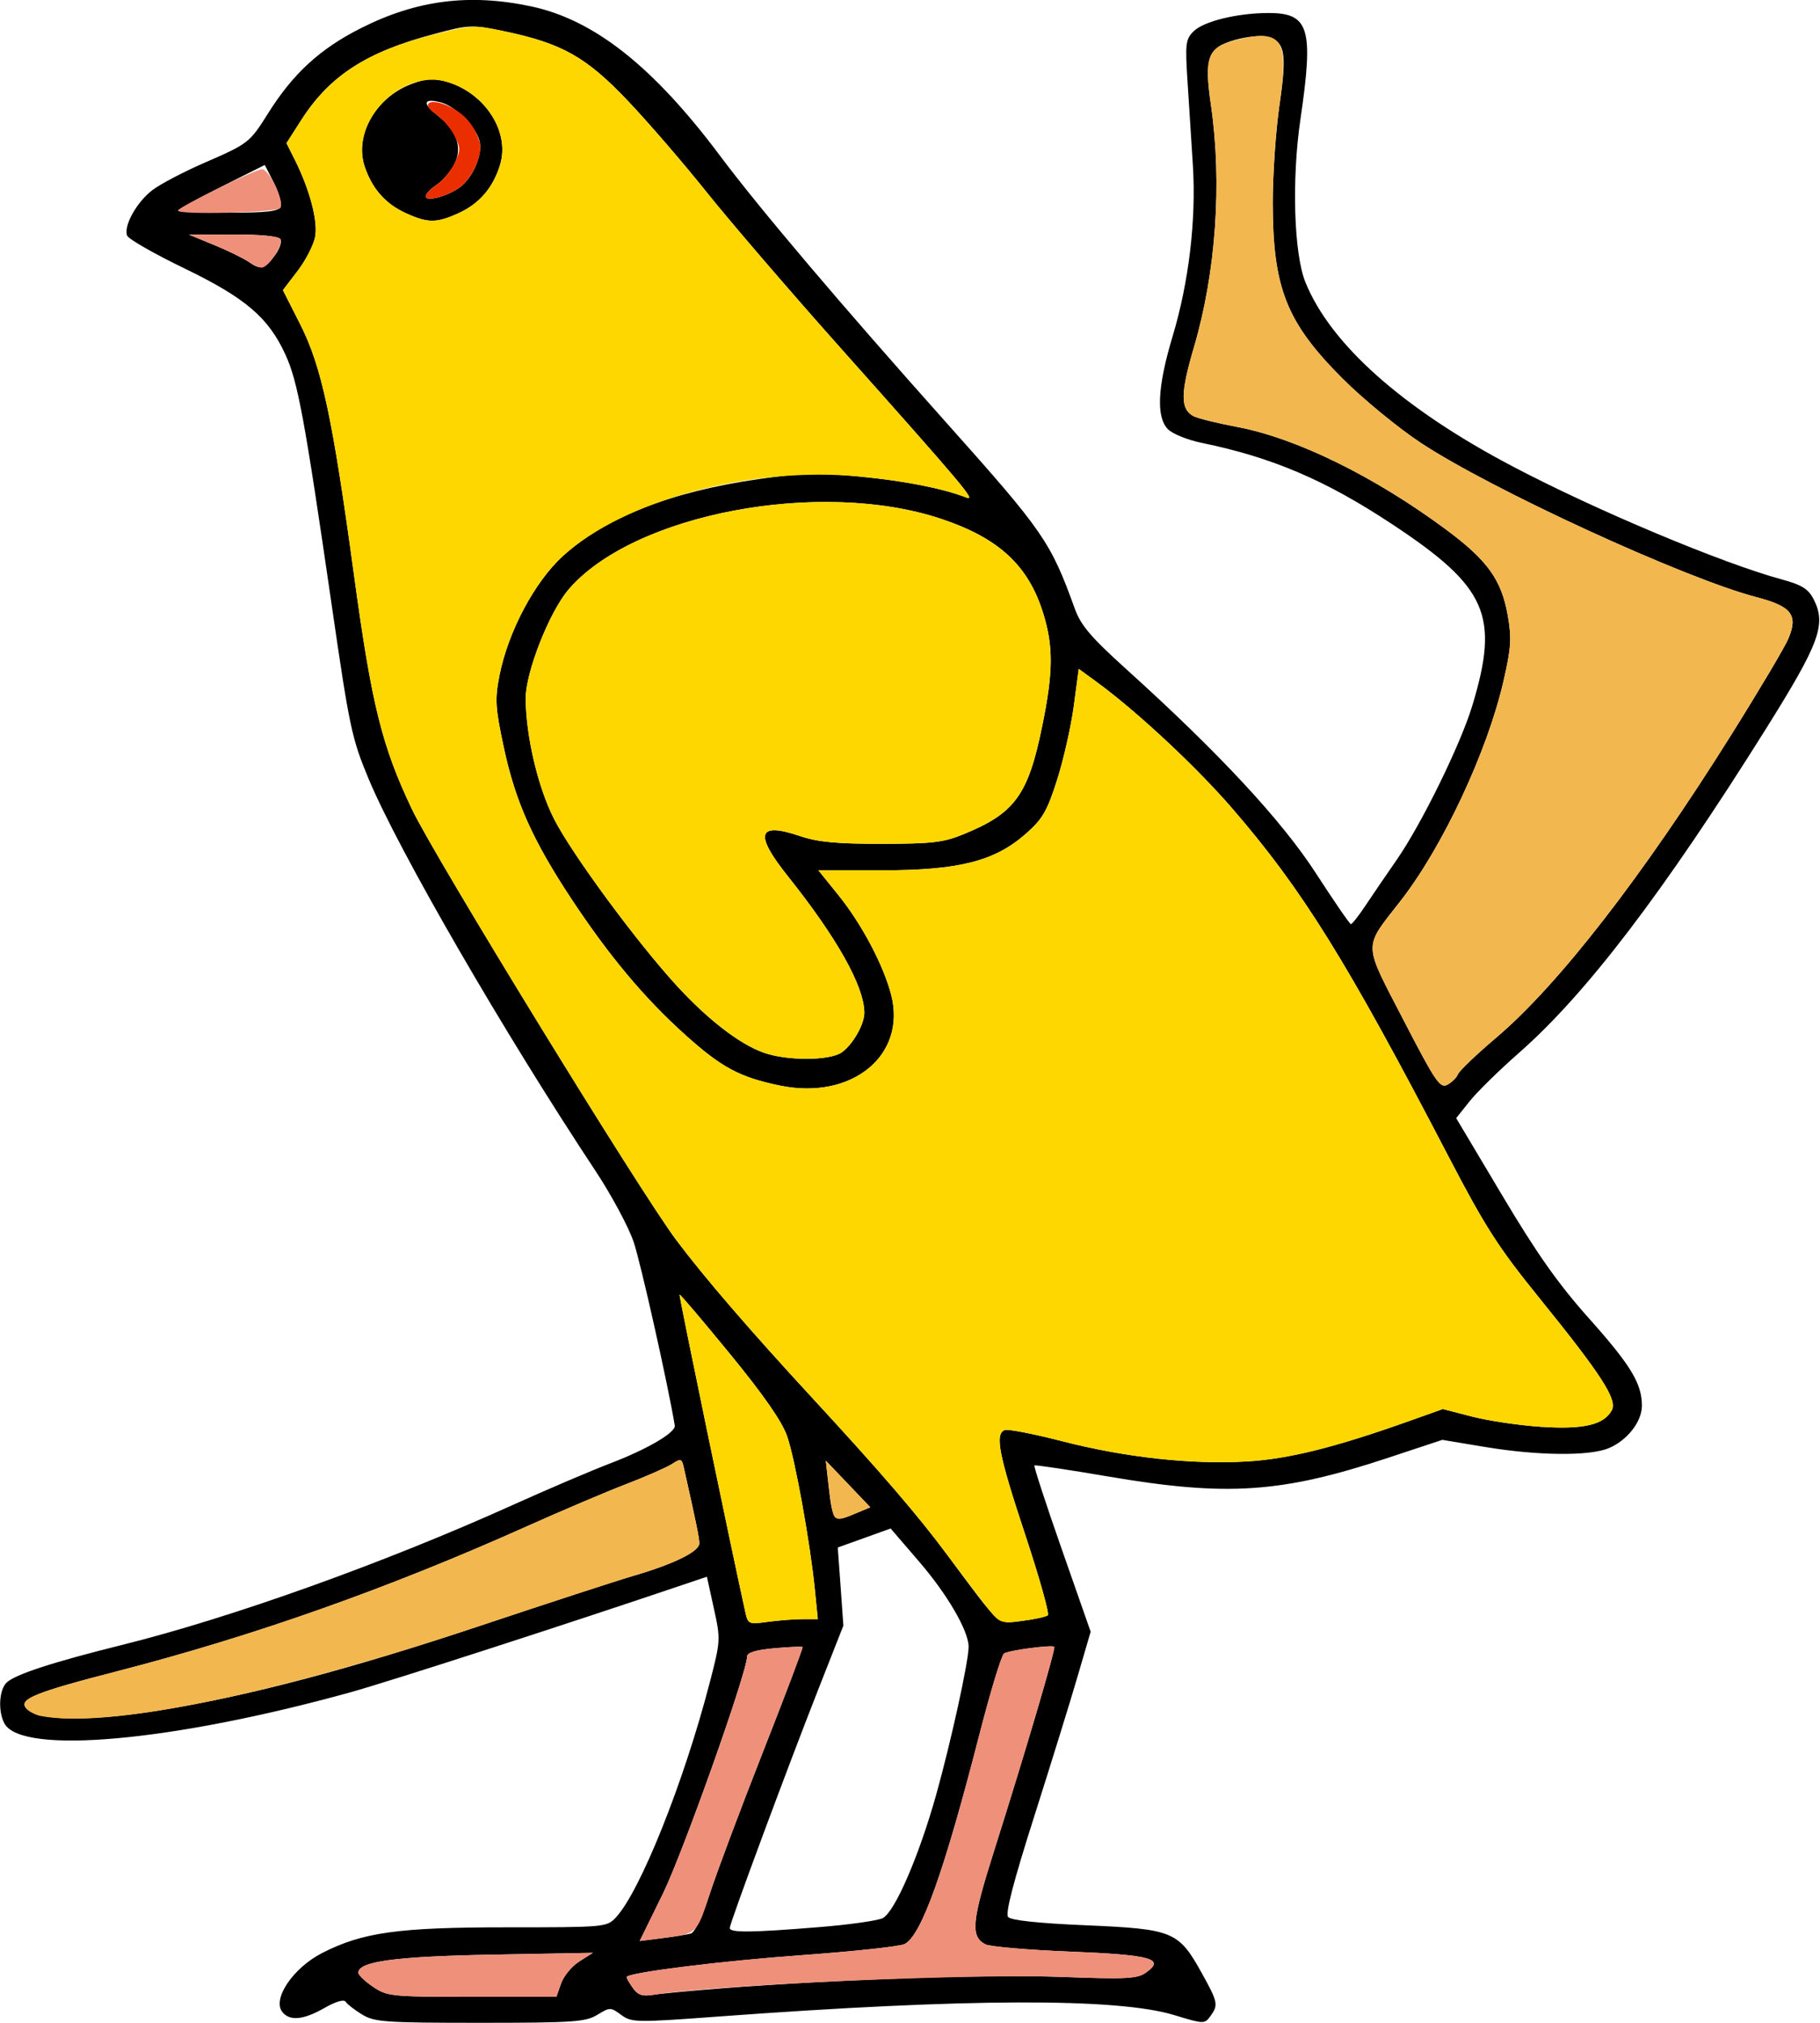 <?xml version="1.0" encoding="UTF-8" standalone="no"?>
<!DOCTYPE svg PUBLIC "-//W3C//DTD SVG 1.1//EN"
"http://www.w3.org/Graphics/SVG/1.1/DTD/svg11.dtd">
<svg width="540px" height="600px"
xmlns="http://www.w3.org/2000/svg" version="1.1">
<g transform="translate(0000, 0000) scale(1, 1)">
<path fill="#000000" stroke="none" d="
M 107.43 597.53
C 105.20 596.16 103.03 594.48 102.57 593.76
C 102.08 592.96 99.66 593.65 96.31 595.57
C 90.09 599.12 86.06 599.54 83.82 596.85
C 80.65 593.02 86.92 583.71 95.64 579.26
C 107.61 573.15 118.28 571.67 150.13 571.67
C 179.45 571.67 180.03 571.62 182.71 568.76
C 189.92 561.10 202.92 528.61 210.57 499.12
C 213.81 486.66 213.83 486.28 211.80 477.06
L 209.74 467.68
L 202.49 470.12
C 167.55 481.94 115.28 498.84 103.75 502.02
C 51.06 516.59 6.34 520.60 1.30 511.18
C -0.61 507.62 -0.28 501.33 1.91 499.13
C 4.33 496.71 15.50 493.06 36.09 487.94
C 68.58 479.88 113.98 463.62 152.18 446.38
C 162.40 441.77 175.49 436.18 181.28 433.97
C 192.13 429.81 200.55 424.87 200.21 422.83
C 198.25 410.94 190.10 374.55 188.02 368.42
C 186.50 363.91 181.36 354.35 176.60 347.18
C 149.46 306.19 118.31 252.37 109.40 231.10
C 104.38 219.08 103.70 215.85 98.44 179.63
C 90.38 124.13 88.37 113.21 84.71 105.23
C 79.65 94.16 72.80 88.34 54.52 79.51
C 45.67 75.23 38.12 70.91 37.72 69.88
C 36.61 66.98 40.62 59.82 45.35 56.29
C 47.70 54.53 54.55 50.95 60.57 48.32
C 73.78 42.57 74.03 42.39 79.63 33.48
C 87.01 21.76 94.97 14.47 107.05 8.37
C 123.59 0.01 139.23 -2.00 157.58 1.89
C 176.28 5.86 193.85 19.74 213.67 46.25
C 225.32 61.83 249.73 90.61 280.93 125.54
C 309.66 157.70 311.74 160.73 318.91 180.58
C 320.69 185.50 323.68 189.01 334.22 198.53
C 361.74 223.38 380.31 243.36 390.50 259.12
C 395.81 267.33 400.46 274.08 400.81 274.11
C 401.16 274.13 403.08 271.71 405.06 268.73
C 407.05 265.75 411.28 259.53 414.47 254.94
C 421.83 244.31 433.31 220.89 436.81 209.39
C 444.97 182.51 441.27 174.13 413.05 155.48
C 393.27 142.40 377.46 135.66 356.55 131.36
C 352.40 130.51 347.92 128.70 346.57 127.35
C 342.97 123.76 343.41 114.73 347.93 99.71
C 352.74 83.70 354.93 65.25 353.94 49.16
C 353.51 42.31 352.80 31.11 352.35 24.28
C 351.62 12.97 351.77 11.65 354.13 9.30
C 357.12 6.31 367.16 3.86 376.39 3.86
C 388.45 3.86 389.81 8.39 385.84 35.39
C 383.22 53.20 383.90 75.26 387.31 83.69
C 394.75 102.10 416.19 121.17 448.61 138.24
C 473.32 151.27 510.85 167.02 528.71 171.88
C 534.55 173.46 536.51 174.67 538.05 177.64
C 541.96 185.19 539.96 190.64 523.88 216.31
C 493.57 264.68 470.62 294.79 450.75 312.23
C 444.90 317.37 438.30 323.83 436.09 326.60
L 432.05 331.65
L 445.74 354.62
C 456.05 371.94 462.39 380.91 471.49 391.09
C 483.85 404.94 487.16 410.39 487.16 416.95
C 487.16 421.69 482.80 427.26 477.31 429.55
C 471.60 431.94 456.35 431.79 440.74 429.21
L 427.94 427.08
L 412.11 432.32
C 380.24 442.89 364.12 443.97 328.64 437.92
C 316.95 435.93 307.17 434.46 306.91 434.67
C 306.67 434.87 310.31 446.06 315.03 459.52
L 323.60 483.99
L 319.72 497.25
C 317.59 504.55 311.80 523.24 306.85 538.79
C 300.65 558.26 298.24 567.54 299.11 568.60
C 299.95 569.60 307.93 570.46 322.31 571.07
C 348.04 572.18 349.70 572.86 356.54 585.19
C 361.39 593.92 361.54 594.71 359.11 598.04
C 357.41 600.37 357.11 600.36 348.47 597.72
C 331.62 592.56 286.97 592.69 213.31 598.12
C 188.63 599.95 187.40 599.92 184.31 597.64
C 181.18 595.34 180.96 595.34 177.21 597.63
C 173.74 599.74 170.12 599.99 142.41 599.99
C 114.20 599.99 111.12 599.77 107.43 597.53
M 166.48 588.30
C 167.26 586.09 169.69 583.16 171.90 581.77
L 175.92 579.23
L 146.28 579.77
C 117.29 580.30 106.32 581.78 106.32 585.14
C 106.32 585.82 108.30 587.70 110.71 589.33
C 114.89 592.15 116.16 592.27 140.09 592.27
L 165.09 592.27
L 166.48 588.30
M 214.58 589.73
C 248.97 587.06 293.89 585.57 315.11 586.38
C 334.13 587.10 337.40 586.93 339.98 585.12
C 345.83 581.00 341.69 579.84 317.47 578.87
C 304.93 578.37 293.62 577.40 292.35 576.71
C 287.89 574.34 288.30 569.95 294.95 548.97
C 304.15 519.94 313.29 488.96 312.80 488.46
C 312.14 487.82 299.44 489.49 297.92 490.43
C 297.17 490.89 293.88 501.68 290.61 514.42
C 280.13 555.21 273.45 573.94 268.44 576.62
C 267.13 577.33 253.31 578.82 237.74 579.94
C 214.52 581.61 187.31 584.97 185.95 586.34
C 185.78 586.51 186.55 587.92 187.65 589.49
C 189.22 591.75 190.52 592.21 193.74 591.70
C 195.99 591.32 205.37 590.45 214.58 589.73
M 204.97 573.52
C 206.17 573.18 208.42 568.44 210.60 561.70
C 212.61 555.50 219.70 536.59 226.36 519.66
C 233.02 502.74 238.32 488.73 238.12 488.54
C 237.92 488.33 234.13 488.50 229.71 488.90
C 224.27 489.39 221.67 490.18 221.67 491.33
C 221.67 495.99 202.62 549.63 196.64 561.80
L 189.80 575.73
L 196.38 574.89
C 200.02 574.44 203.89 573.81 204.97 573.52
M 242.92 571.62
C 251.98 570.89 260.54 569.68 261.92 568.94
C 265.53 567.01 272.59 550.71 277.71 532.55
C 282.14 516.75 287.41 492.77 287.39 488.42
C 287.36 483.72 281.12 472.98 272.77 463.27
L 264.25 453.37
L 256.42 456.19
L 248.57 459.01
L 249.41 470.60
L 250.23 482.19
L 242.88 500.86
C 233.58 524.48 216.52 570.45 216.52 571.88
C 216.52 573.31 222.96 573.24 242.92 571.62
M 47.68 507.27
C 73.90 503.02 104.02 495.06 142.41 482.24
C 162.26 475.61 182.85 468.90 188.16 467.34
C 200.08 463.85 207.49 460.18 207.49 457.78
C 207.49 456.21 206.66 452.10 202.91 435.40
C 202.29 432.62 202.02 432.53 199.39 434.24
C 197.82 435.24 191.73 437.92 185.87 440.18
C 180.00 442.43 166.67 448.09 156.23 452.77
C 115.11 471.19 75.30 485.27 34.80 495.71
C 10.45 501.98 5.52 503.99 7.73 506.65
C 10.92 510.49 26.29 510.72 47.68 507.27
M 238.14 480.26
L 242.65 480.26
L 241.78 471.57
C 240.37 457.51 235.91 432.86 233.54 425.99
C 232.05 421.67 226.61 413.83 216.63 401.65
C 208.54 391.76 201.80 383.82 201.63 384.00
C 201.41 384.26 216.43 456.79 221.13 478.13
C 221.92 481.74 222.13 481.83 227.79 481.06
C 231.00 480.62 235.65 480.26 238.14 480.26
M 310.89 479.10
C 311.41 478.64 308.37 467.85 304.15 455.11
C 296.33 431.54 295.11 425.32 298.11 424.17
C 299.02 423.81 306.69 425.30 315.15 427.48
C 333.78 432.28 353.47 434.45 369.88 433.49
C 382.20 432.79 396.12 429.32 418.00 421.53
L 428.09 417.94
L 436.90 420.21
C 441.73 421.45 450.93 422.81 457.34 423.22
C 469.90 424.04 475.91 422.61 478.23 418.29
C 479.92 415.13 475.16 407.78 456.63 384.89
C 444.54 369.97 440.62 363.85 429.78 343.04
C 399.52 284.92 386.49 263.96 365.61 239.79
C 354.83 227.33 337.33 211.00 325.33 202.24
L 320.07 198.40
L 318.60 209.39
C 317.79 215.45 315.56 225.31 313.65 231.31
C 310.67 240.64 309.33 242.95 304.37 247.31
C 295.08 255.48 284.52 258.15 261.57 258.15
L 242.82 258.15
L 248.84 265.61
C 255.69 274.12 262.14 286.29 264.41 295.06
C 269.06 313.02 252.78 326.36 231.53 322.02
C 219.54 319.57 214.11 316.67 203.31 306.95
C 191.11 295.98 180.73 283.56 169.45 266.50
C 157.98 249.10 152.90 237.71 149.47 221.67
C 146.95 209.87 146.81 207.46 148.18 200.42
C 150.74 187.43 158.57 172.64 166.96 164.97
C 179.57 153.46 198.91 145.87 225.27 142.08
C 237.97 140.25 242.63 140.15 255.17 141.36
C 268.52 142.66 279.54 144.82 286.75 147.58
C 289.73 148.71 286.15 144.46 248.70 102.44
C 234.15 86.11 216.70 65.79 209.90 57.30
C 203.13 48.80 192.60 36.58 186.50 30.14
C 173.97 16.91 166.77 12.84 149.59 9.28
C 139.83 7.27 139.24 7.30 128.74 10.11
C 108.58 15.49 97.79 22.48 89.36 35.65
L 85.00 42.46
L 87.43 47.30
C 91.88 56.15 94.38 65.59 93.51 70.22
C 93.06 72.64 90.72 77.19 88.32 80.34
L 83.94 86.06
L 89.05 96.14
C 95.43 108.71 98.64 123.67 105.02 170.46
C 110.28 209.11 113.32 221.36 122.28 240.13
C 129.11 254.43 189.82 353.36 200.60 367.74
C 208.85 378.76 222.50 394.60 240.96 414.59
C 261.18 436.48 272.44 449.56 281.17 461.36
C 297.22 482.97 295.78 481.71 303.32 480.77
C 306.96 480.31 310.38 479.56 310.89 479.10
M 253.98 448.85
L 258.22 447.08
L 251.62 440.16
L 245.02 433.26
L 245.67 439.06
C 247.09 451.78 247.07 451.76 253.98 448.85
M 432.58 318.62
C 432.97 317.63 438.12 312.70 444.04 307.69
C 462.39 292.12 487.38 259.92 513.63 218.02
C 521.96 204.73 529.60 191.87 530.62 189.42
C 533.56 182.39 531.60 179.86 521.12 177.12
C 499.75 171.53 442.25 145.09 421.43 131.28
C 414.69 126.81 404.23 118.20 398.17 112.12
C 381.67 95.58 377.65 85.39 377.63 60.10
C 377.63 51.73 378.53 38.61 379.65 30.93
C 381.91 15.57 381.26 12.23 375.77 10.85
C 374.08 10.43 369.89 10.87 366.48 11.83
C 358.28 14.15 357.24 16.98 359.31 31.31
C 362.64 54.23 360.77 80.79 354.29 102.85
C 350.21 116.67 350.18 121.35 354.11 123.44
C 355.34 124.08 361.16 125.52 367.03 126.63
C 384.60 129.93 407.69 141.26 428.96 157.00
C 441.34 166.18 445.49 171.93 447.36 182.56
C 448.55 189.31 448.37 192.14 446.05 202.21
C 441.25 222.99 428.02 251.23 415.59 267.17
C 404.38 281.56 404.32 279.15 416.43 302.56
C 425.94 320.95 427.27 322.91 429.46 321.73
C 430.79 321.01 432.21 319.62 432.58 318.62
M 249.74 312.15
C 253.01 309.86 256.47 303.81 256.45 300.39
C 256.44 292.61 248.32 278.14 233.81 259.96
C 223.68 247.27 224.76 243.71 237.41 248.00
C 242.64 249.77 248.26 250.30 261.62 250.29
C 276.75 250.27 279.95 249.89 286.11 247.35
C 301.18 241.15 305.08 235.74 309.24 215.30
C 312.52 199.31 312.57 191.69 309.49 181.82
C 305.11 167.73 296.37 159.64 279.40 153.95
C 243.45 141.89 187.96 152.37 168.70 174.85
C 162.95 181.57 155.89 199.56 155.97 207.30
C 156.08 218.59 159.62 233.51 164.37 242.88
C 169.64 253.27 189.03 279.58 200.93 292.52
C 210.07 302.45 219.31 309.58 226.40 312.17
C 233.27 314.69 246.13 314.68 249.74 312.15
M 81.59 75.70
C 82.96 73.85 83.69 71.72 83.20 70.94
C 82.66 70.06 77.39 69.54 69.19 69.55
L 56.06 69.59
L 63.52 72.66
C 67.62 74.34 72.26 76.61 73.83 77.70
C 77.38 80.16 78.46 79.88 81.59 75.70
M 83.26 61.29
C 83.64 60.30 82.74 57.10 81.26 54.21
L 78.56 48.93
L 65.70 55.38
C 58.63 58.92 52.84 62.11 52.84 62.46
C 52.84 62.81 59.53 63.09 67.70 63.09
C 79.26 63.09 82.71 62.69 83.26 61.29"/>
<path fill="#000000" stroke="none" d="
M 120.40 63.22
C 114.38 60.49 110.36 55.92 108.18 49.33
C 105.15 40.15 111.43 29.00 121.87 25.00
C 126.73 23.15 128.50 23.05 132.73 24.31
C 143.98 27.67 151.30 39.12 148.40 48.80
C 146.35 55.62 142.26 60.41 136.07 63.22
C 129.48 66.21 126.98 66.21 120.40 63.22
M 135.99 55.88
C 140.08 53.20 143.33 45.97 142.29 41.85
C 141.21 37.53 135.08 31.44 130.71 30.35
C 125.63 29.07 125.22 30.63 129.72 34.15
C 135.59 38.76 137.33 43.79 134.76 48.79
C 133.62 50.97 131.25 53.70 129.50 54.86
C 127.74 56.01 126.30 57.53 126.30 58.22
C 126.30 59.86 132.05 58.45 135.99 55.88"/>
<path fill="#ffd700" stroke="none" d="
M 221.13 478.13
C 216.43 456.79 201.41 384.26 201.63 384.00
C 201.80 383.82 208.54 391.76 216.63 401.65
C 226.61 413.83 232.05 421.67 233.54 425.99
C 235.91 432.86 240.37 457.51 241.78 471.57
L 242.65 480.26
L 238.14 480.26
C 235.65 480.26 231.00 480.62 227.79 481.06
C 222.13 481.83 221.92 481.74 221.13 478.13"/>
<path fill="#ffd700" stroke="none" d="
M 292.84 476.74
C 290.72 474.08 285.48 467.15 281.17 461.36
C 272.44 449.56 261.18 436.48 240.96 414.59
C 222.50 394.60 208.85 378.76 200.60 367.74
C 189.82 353.36 129.11 254.43 122.28 240.13
C 113.32 221.36 110.28 209.11 105.02 170.46
C 98.64 123.67 95.43 108.71 89.05 96.14
L 83.94 86.06
L 88.32 80.34
C 90.72 77.19 93.06 72.64 93.51 70.22
C 94.38 65.59 91.88 56.15 87.43 47.30
L 85.00 42.46
L 89.36 35.65
C 97.92 22.29 109.35 14.99 129.51 10.02
C 140.14 7.39 140.90 7.36 150.22 9.39
C 167.13 13.06 174.09 17.03 186.50 30.14
C 192.60 36.58 203.13 48.80 209.90 57.30
C 216.70 65.79 234.15 86.11 248.70 102.44
C 286.15 144.46 289.73 148.71 286.75 147.58
C 279.54 144.82 268.52 142.66 255.17 141.36
C 222.89 138.23 185.20 148.33 166.96 164.97
C 158.57 172.64 150.74 187.43 148.18 200.42
C 146.81 207.46 146.95 209.87 149.47 221.67
C 152.90 237.71 157.98 249.10 169.45 266.50
C 180.73 283.56 191.11 295.98 203.31 306.95
C 214.11 316.67 219.54 319.57 231.53 322.02
C 252.78 326.36 269.06 313.02 264.41 295.06
C 262.14 286.29 255.69 274.12 248.84 265.61
L 242.82 258.15
L 261.57 258.15
C 284.52 258.15 295.08 255.48 304.37 247.31
C 309.33 242.95 310.67 240.64 313.65 231.31
C 315.56 225.31 317.79 215.45 318.60 209.39
L 320.07 198.40
L 325.33 202.24
C 337.33 211.00 354.83 227.33 365.61 239.79
C 386.49 263.96 399.52 284.92 429.78 343.04
C 440.62 363.85 444.54 369.97 456.63 384.89
C 475.16 407.78 479.92 415.13 478.23 418.29
C 475.91 422.61 469.90 424.04 457.34 423.22
C 450.93 422.81 441.73 421.45 436.90 420.21
L 428.09 417.94
L 418.00 421.53
C 396.12 429.32 382.20 432.79 369.88 433.49
C 353.47 434.45 333.78 432.28 315.15 427.48
C 306.69 425.30 299.02 423.81 298.11 424.17
C 295.11 425.32 296.33 431.54 304.15 455.11
C 308.37 467.85 311.41 478.64 310.89 479.10
C 310.38 479.56 306.96 480.31 303.32 480.77
C 296.81 481.58 296.61 481.51 292.84 476.74
M 136.07 63.22
C 142.26 60.41 146.35 55.62 148.40 48.80
C 151.30 39.12 143.98 27.67 132.73 24.31
C 119.19 20.25 103.76 35.96 108.18 49.33
C 110.36 55.92 114.38 60.49 120.40 63.22
C 126.98 66.21 129.48 66.21 136.07 63.22"/>
<path fill="#ffd700" stroke="none" d="
M 226.40 312.17
C 219.31 309.58 210.07 302.45 200.93 292.52
C 189.03 279.58 169.64 253.27 164.37 242.88
C 159.62 233.51 156.08 218.59 155.97 207.30
C 155.89 199.56 162.95 181.57 168.70 174.85
C 187.96 152.37 243.45 141.89 279.40 153.95
C 296.37 159.64 305.11 167.73 309.49 181.82
C 312.57 191.69 312.52 199.31 309.24 215.30
C 305.08 235.74 301.18 241.15 286.11 247.35
C 279.95 249.89 276.75 250.27 261.62 250.29
C 248.26 250.30 242.64 249.77 237.41 248.00
C 224.76 243.71 223.68 247.27 233.81 259.96
C 248.32 278.14 256.44 292.61 256.45 300.39
C 256.47 303.81 253.01 309.86 249.74 312.15
C 246.13 314.68 233.27 314.69 226.40 312.17"/>
<path fill="#f3b74f" stroke="none" d="
M 12.01 508.97
C 10.48 508.67 8.54 507.63 7.73 506.65
C 5.52 503.99 10.45 501.98 34.80 495.71
C 75.30 485.27 115.11 471.19 156.23 452.77
C 166.67 448.09 180.00 442.43 185.87 440.18
C 191.73 437.92 197.82 435.24 199.39 434.24
C 202.02 432.53 202.29 432.62 202.91 435.40
C 206.66 452.10 207.49 456.21 207.49 457.78
C 207.49 460.18 200.08 463.85 188.16 467.34
C 182.85 468.90 162.26 475.61 142.41 482.24
C 81.15 502.70 31.81 512.82 12.01 508.97"/>
<path fill="#f3b74f" stroke="none" d="
M 246.91 447.75
C 246.58 446.15 246.03 442.25 245.67 439.06
L 245.02 433.26
L 251.62 440.16
L 258.22 447.08
L 253.98 448.85
C 248.30 451.25 247.60 451.13 246.91 447.75"/>
<path fill="#f3b74f" stroke="none" d="
M 416.43 302.56
C 404.32 279.15 404.38 281.56 415.59 267.17
C 428.02 251.23 441.25 222.99 446.05 202.21
C 448.37 192.14 448.55 189.31 447.36 182.56
C 445.49 171.93 441.34 166.18 428.96 157.00
C 407.69 141.26 384.60 129.93 367.03 126.63
C 361.16 125.52 355.34 124.08 354.11 123.44
C 350.18 121.35 350.21 116.67 354.29 102.85
C 360.77 80.79 362.64 54.23 359.31 31.31
C 357.21 16.80 358.27 14.02 366.68 11.90
C 380.38 8.42 382.50 11.52 379.65 30.93
C 378.53 38.61 377.63 51.73 377.63 60.10
C 377.65 85.39 381.67 95.58 398.17 112.12
C 404.23 118.20 414.69 126.81 421.43 131.28
C 442.25 145.09 499.75 171.53 521.12 177.12
C 531.60 179.86 533.56 182.39 530.62 189.42
C 529.60 191.87 521.96 204.73 513.63 218.02
C 487.38 259.92 462.39 292.12 444.04 307.69
C 438.12 312.70 432.97 317.63 432.58 318.62
C 432.21 319.62 430.79 321.01 429.46 321.73
C 427.27 322.91 425.94 320.95 416.43 302.56"/>
<path fill="#eb2e00" stroke="none" d="
M 126.30 58.22
C 126.30 57.53 127.77 55.98 129.57 54.81
C 131.38 53.63 133.76 50.76 134.87 48.42
C 136.71 44.56 136.71 43.84 134.79 40.13
C 133.63 37.91 131.22 35.11 129.43 33.94
C 124.56 30.76 127.53 28.85 133.18 31.53
C 137.85 33.75 140.70 37.04 142.31 42.13
C 143.44 45.76 140.00 53.24 135.99 55.88
C 132.05 58.45 126.30 59.86 126.30 58.22"/>
<path fill="#ef907a" stroke="none" d="
M 110.71 589.33
C 108.30 587.70 106.32 585.82 106.32 585.14
C 106.32 581.78 117.29 580.30 146.28 579.77
L 175.92 579.23
L 171.90 581.77
C 169.69 583.16 167.26 586.09 166.48 588.30
L 165.09 592.27
L 140.09 592.27
C 116.16 592.27 114.89 592.15 110.71 589.33"/>
<path fill="#ef907a" stroke="none" d="
M 187.65 589.49
C 186.55 587.92 185.78 586.51 185.95 586.34
C 187.31 584.97 214.52 581.61 237.74 579.94
C 253.31 578.82 267.13 577.33 268.44 576.62
C 273.45 573.94 280.13 555.21 290.61 514.42
C 293.88 501.68 297.17 490.89 297.92 490.43
C 299.44 489.49 312.14 487.82 312.80 488.46
C 313.29 488.96 304.15 519.94 294.95 548.97
C 288.30 569.95 287.89 574.34 292.35 576.71
C 293.62 577.40 304.93 578.37 317.47 578.87
C 341.69 579.84 345.83 581.00 339.98 585.12
C 337.40 586.93 334.13 587.10 315.11 586.38
C 288.47 585.36 212.11 588.71 193.74 591.70
C 190.52 592.21 189.22 591.75 187.65 589.49"/>
<path fill="#ef907a" stroke="none" d="
M 196.64 561.80
C 202.62 549.63 221.67 495.99 221.67 491.33
C 221.67 490.18 224.27 489.39 229.71 488.90
C 234.13 488.50 237.92 488.33 238.12 488.54
C 238.32 488.73 233.02 502.74 226.36 519.66
C 219.70 536.59 212.61 555.50 210.60 561.70
C 206.72 573.71 206.88 573.57 196.38 574.89
L 189.80 575.73
L 196.64 561.80"/>
<path fill="#ef907a" stroke="none" d="
M 73.83 77.70
C 72.26 76.61 67.62 74.34 63.52 72.66
L 56.06 69.59
L 69.19 69.55
C 77.39 69.54 82.66 70.06 83.20 70.94
C 84.11 72.39 80.08 78.76 77.89 79.35
C 77.22 79.53 75.41 78.80 73.83 77.70"/>
<path fill="#ef907a" stroke="none" d="
M 52.84 62.46
C 52.84 61.48 75.77 50.21 77.75 50.21
C 79.89 50.21 84.40 59.73 83.19 61.69
C 82.35 63.06 52.84 63.81 52.84 62.46"/>
</g>
</svg>
